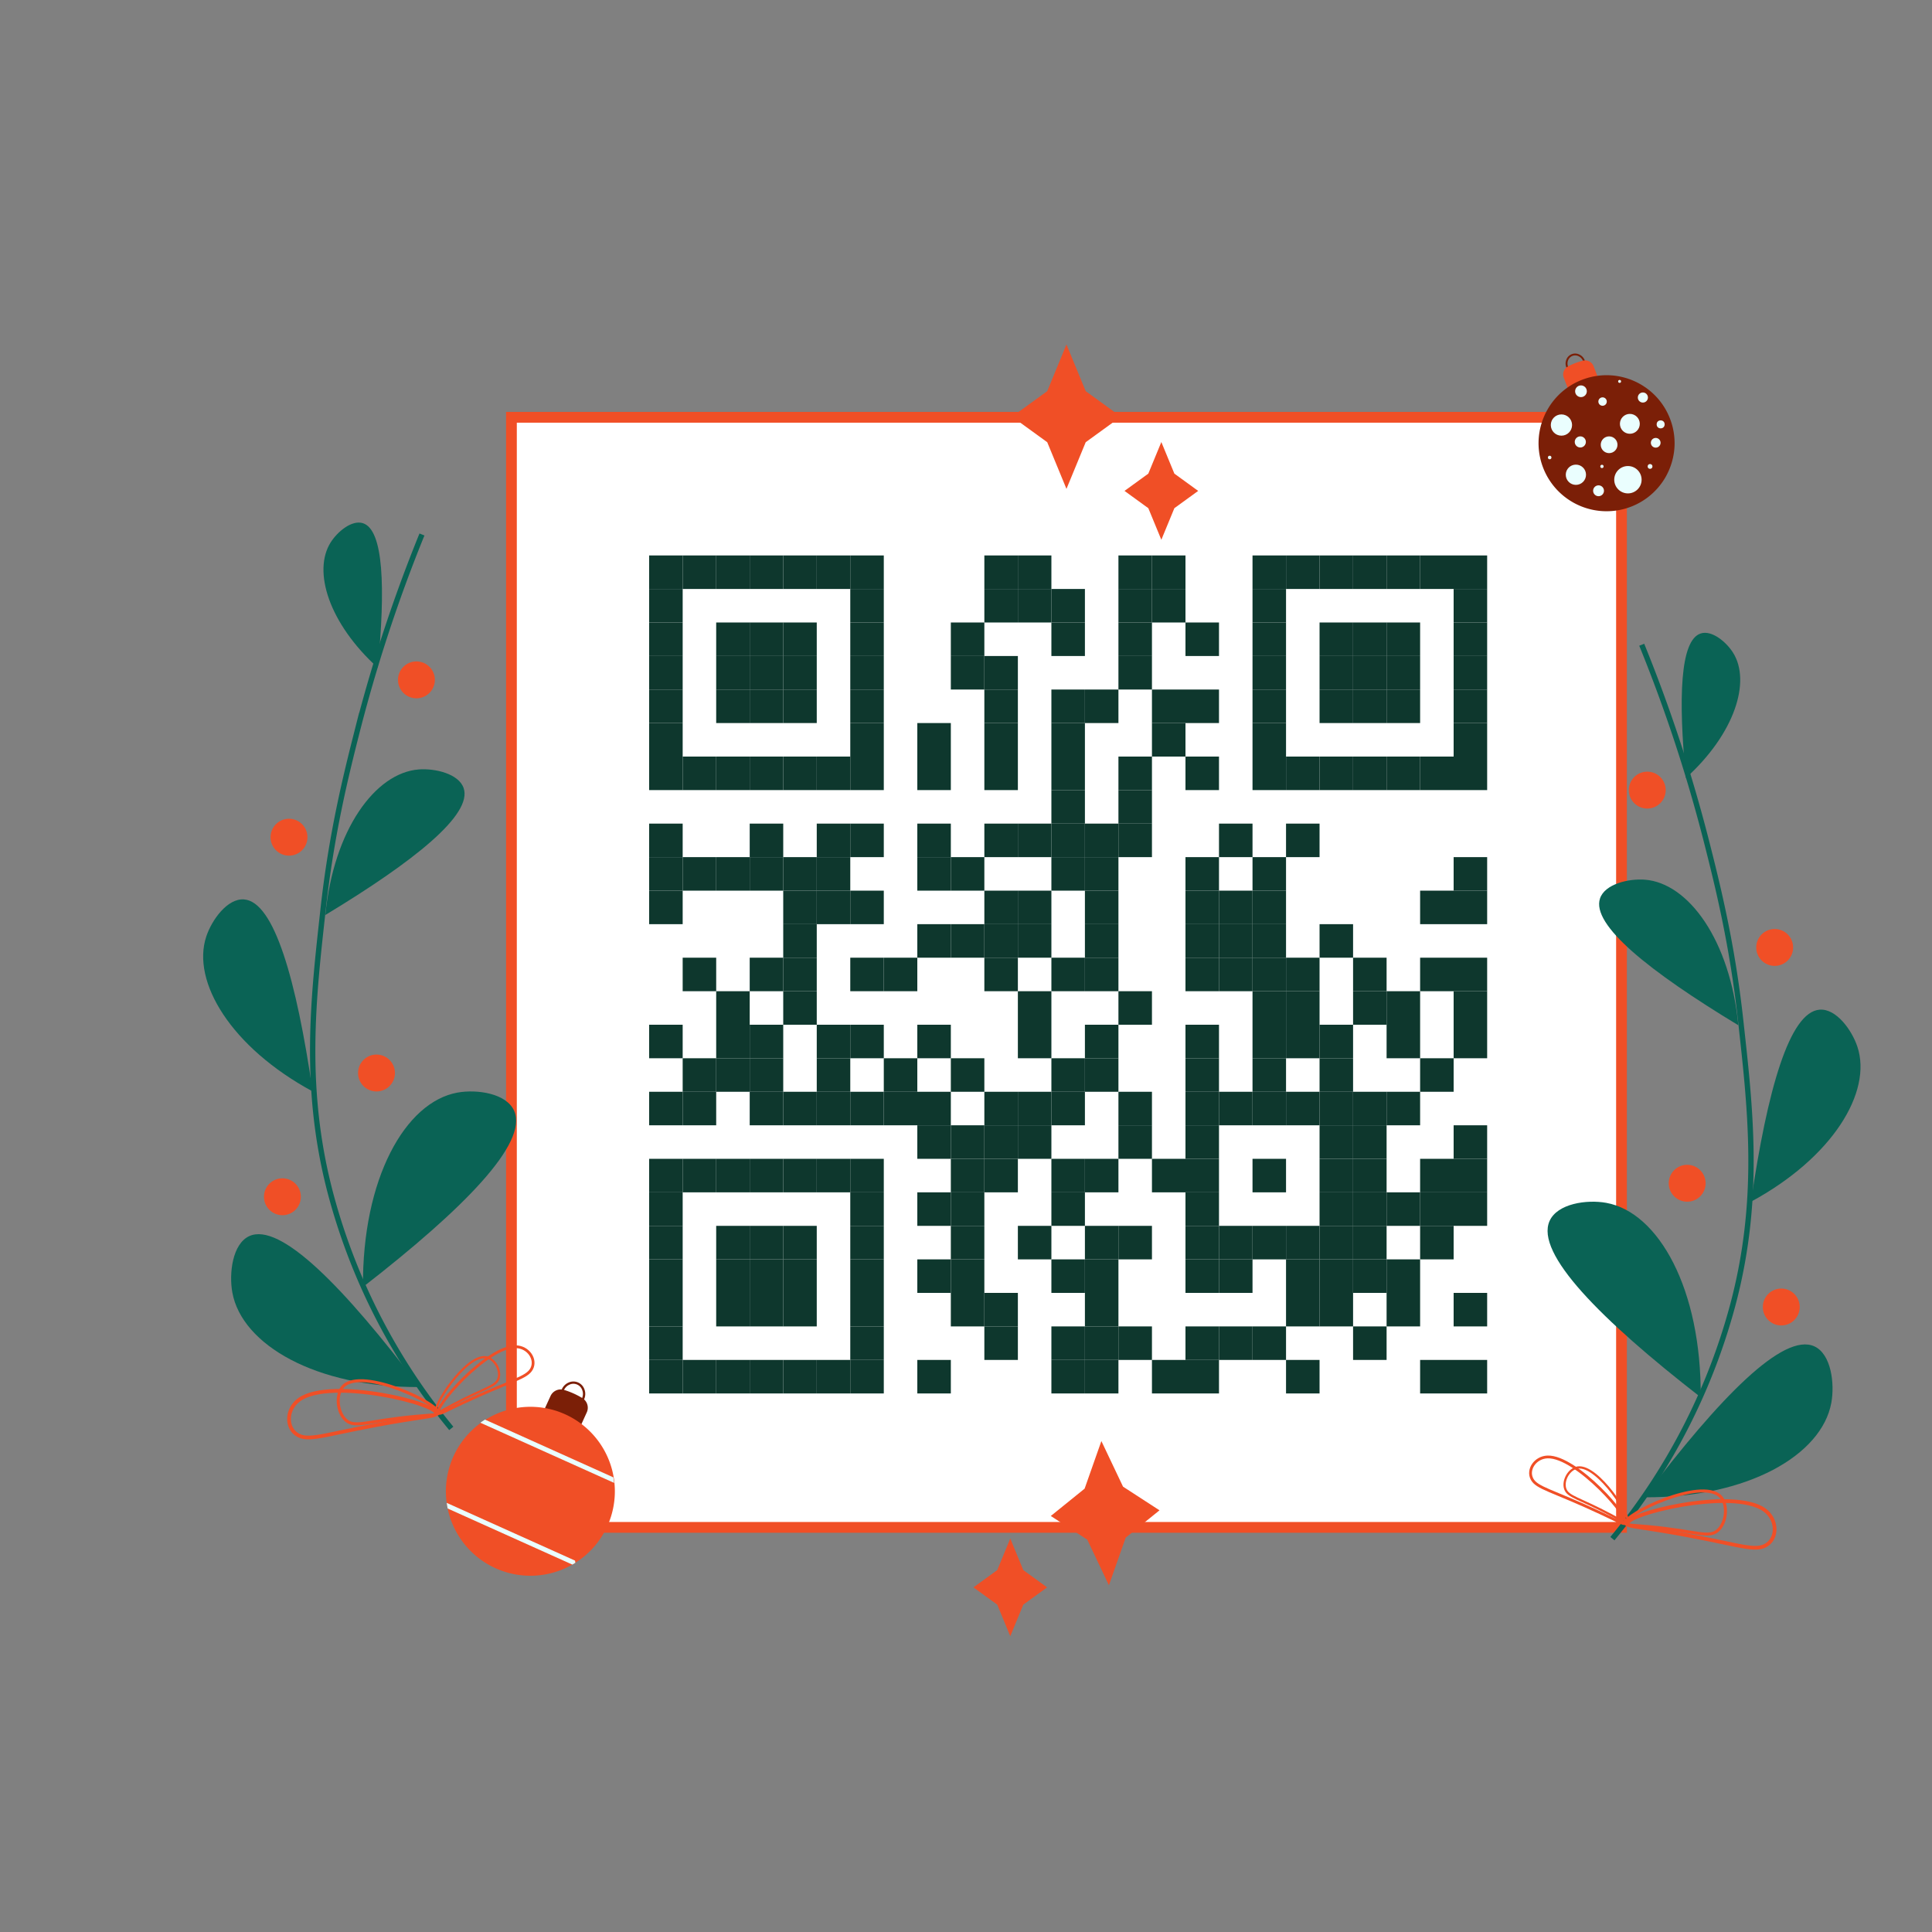 <svg xmlns="http://www.w3.org/2000/svg" viewBox="0 0 2000 2000" width="300" height="300" fill="none">
  <rect x="0" y="0" width="2000" height="2000" fill="#808080" stroke="none"/>
  <g>
    <defs>
      <style>
        .cls-1ne10,.cls-1ne7,.cls-1ne8,.cls-1ne9{stroke:#f04f26}.cls-1ne10,.cls-1ne6,.cls-1ne7,.cls-1ne8,.cls-1ne9{stroke-miterlimit:10}.cls-1ne2{fill:#7b1f07}.cls-1ne3{fill:#f04f26}.cls-1ne4{fill:#eafefe}.cls-1ne5{fill:#0a6355}.cls-1ne10,.cls-1ne6,.cls-1ne7,.cls-1ne8,.cls-1ne9{fill:none}.cls-1ne6{stroke:#0a6355;stroke-width:5.53px}.cls-1ne7{stroke-width:2.87px}.cls-1ne8{stroke-width:2.3px}.cls-1ne9{stroke-width:3.84px}.cls-1ne10{stroke-width:3.11px}
      </style>
    </defs>
    <g id="\u0421\u043B\u043E\u0439_4" data-name="\u0421\u043B\u043E\u0439 4">
      <path d="M529.43 431.99h1149.14v1149.14H529.43z" style="stroke-miterlimit: 10; stroke: rgb(240, 79, 38); fill: rgb(255, 255, 255); stroke-width: 11.14px;"/>
      <path d="m584.93 1431.72-.48-.46-.62-.62c-.08.55-.17 1.09-.26 1.62l.29.28.13.13 1.75 1.67c.14-.17.29-.33.45-.49l.45-.42c-.53-.57-1.12-1.13-1.71-1.71Zm0 0-.48-.46-.62-.62c-.08.55-.17 1.09-.26 1.62l.29.28.13.13 1.75 1.67c.14-.17.29-.33.45-.49l.45-.42c-.53-.57-1.12-1.13-1.71-1.71Zm0 0-.48-.46-.62-.62c-.08.55-.17 1.09-.26 1.62l.29.28.13.13 1.75 1.67c.14-.17.29-.33.45-.49a6 6 0 0 1 .45-.42c-.53-.57-1.12-1.13-1.71-1.71Zm11.37-.53V1428.51a50.65 50.65 0 0 0-1-8.23 52.44 52.44 0 0 0-1.44-5.45c-.18-.55-.37-1.11-.57-1.65-.08-.23-.16-.46-.26-.7-.16-.43-.33-.85-.5-1.27-2.41-5.81-5.77-10.28-9.51-11.35a6.38 6.38 0 0 0-1.28-.23 10.66 10.66 0 0 0-6.38 1.82 12.4 12.4 0 0 0-3.3 3.23 9.64 9.64 0 0 0-1.68 5.36c-.12 6 4.48 12.77 9.67 18.51a86.24 86.24 0 0 0 3.6 3.75l.29.28.13.13 1.75 1.67c1.48 1.37 2.87 2.6 4.08 3.61.82.7 1.55 1.3 2.17 1.8l.59.48.11.08.46.36c.48.38.8.61.89.69l.07.05.72.54.2-.85v-.11q.48-2 .78-4 .18-1.29.3-2.58l.06-.82v-.9c.03-.57.04-1.05.05-1.54Zm-2.26 8.43a.19.19 0 0 1 0 .08l-.8-.64c-.57-.46-1.28-1-2.07-1.7l-.3-.26c-1.22-1-2.64-2.28-4.14-3.68-.57-.54-1.16-1.1-1.75-1.68l-.48-.46-.62-.62a78.032 78.032 0 0 1-4.87-5.32c-4.16-5-7.47-10.51-7.37-15.3a8.59 8.59 0 0 1 .94-3.82 10.36 10.36 0 0 1 3.48-3.73 9.37 9.37 0 0 1 5.54-1.6 5.19 5.19 0 0 1 1.68.42h.11c3 1.34 5.93 5.39 8.09 10.73.18.44.35.89.52 1.34.16.44.31.87.46 1.32s.28.83.4 1.25a49.72 49.72 0 0 1 1.24 5 50.94 50.94 0 0 1 .91 7.34v2.43c0 1 0 2-.12 3 0 .45-.07.9-.12 1.36 0 .49-.11 1-.18 1.46q-.22 1.53-.59 3.08Zm-9.11-7.9-.48-.46-.62-.62c-.08.55-.17 1.09-.26 1.62l.29.28.13.13 1.75 1.67c.14-.17.29-.33.45-.49l.45-.42c-.53-.57-1.12-1.13-1.71-1.71Zm0 0-.48-.46-.62-.62c-.08.55-.17 1.09-.26 1.62l.29.28.13.13 1.75 1.67c.14-.17.29-.33.45-.49l.45-.42c-.53-.57-1.12-1.13-1.71-1.71Zm0 0-.48-.46-.62-.62c-.08.55-.17 1.09-.26 1.62l.29.28.13.13 1.75 1.67c.14-.17.29-.33.45-.49l.45-.42c-.53-.57-1.12-1.13-1.71-1.71Z"/>
      <path d="M640.13 1401.89c-2.2-2.14-5.78-2.16-9.48-1.29-6.49 1.52-13.37 5.75-13.82 6a42.89 42.89 0 0 0-6.42 4.89 48.53 48.53 0 0 0-8.91 11.09 60.22 60.22 0 0 0-3.29 6.44c-.32.74-.63 1.48-.92 2.23-.12.27-.22.55-.33.82-.28.75-.56 1.5-.8 2.24-.49 1.4-.91 2.79-1.29 4.14-.21.77-.41 1.52-.58 2.26-.06.22-.11.43-.16.65s-.17.71-.25 1.07l-.17.8h.81c1.25 0 2.74-.08 4.42-.2 1.39-.1 2.92-.26 4.54-.48h.15c.76-.1 1.53-.22 2.33-.36 9.65-1.67 21.66-5.83 29.13-16 .33-.44.64-.89.95-1.34 2.65-4 5.29-10 5.93-15 .4-3.27.03-6.18-1.84-7.96Zm.49 8.41a38.4 38.4 0 0 1-5.69 13.87 31 31 0 0 1-2.63 3.42c-6.89 7.84-16.8 11.45-25.23 13.09-.37.08-.73.14-1.09.2-.83.15-1.63.28-2.41.39-2.57.36-4.92.55-6.88.64h-1.38l.16-.64a71.84 71.84 0 0 1 3-9.47c.15-.4.32-.8.48-1.2l.45-1c3.55-8.11 9.18-16.31 18.13-21.88 5.94-3.7 15.69-7.89 20.42-5.78a4.49 4.49 0 0 1 1.3.87c1.6 1.56 1.9 4.31 1.4 7.47Z"/>
      <path d="M602.59 1415.34c.07-2.49-.3-4.53-1.28-5.72a3.22 3.22 0 0 0-1.92-1.14 6.74 6.74 0 0 0-4.34 1l-.74.42a14.1 14.1 0 0 0-1.87 1.3c-.35.29-.69.59-1 .91-2.81 2.81-4.15 6.71-4 11.51q0 .59.06 1.17a.2.2 0 0 1 0 .07 30.08 30.08 0 0 0 .52 3.45 46.911 46.911 0 0 0 .93 3.53 45.22 45.22 0 0 0 2 5.15c.06.13.12.25.17.37.6 1.31 1.09 2.23 1.3 2.59l.09.16.07.13.08.14.3.52.19-.22.26-.3.15-.17c.14-.16.29-.34.43-.52v-.06c.27-.35.55-.72.81-1.12s.66-1 1-1.56a45.22 45.22 0 0 0 2.55-5.12c.15-.36.31-.74.46-1.12.16-.38.3-.75.45-1.13a61.31 61.31 0 0 0 2.18-7 37 37 0 0 0 1.08-6.67c.06-.16.06-.37.07-.57Zm-8 21.19a18 18 0 0 1-1 1.58l-.37.48c-.3-.58-.72-1.45-1.19-2.54a43.1 43.1 0 0 1-1.78-4.8c-.23-.75-.45-1.52-.64-2.32a28.3 28.3 0 0 1-.76-4.89v-2.54a13 13 0 0 1 3.14-8.1 11.46 11.46 0 0 1 1-1 12.1 12.1 0 0 1 1-.81c.32-.23.65-.44 1-.65a8.57 8.57 0 0 1 3.26-1.27 2.55 2.55 0 0 1 1.35.17 1.92 1.92 0 0 1 .74.56c.94 1.15 1.18 3.45.9 6.31a30.83 30.83 0 0 1-.49 3.33 56.8 56.8 0 0 1-2.59 9 49.716 49.716 0 0 1-1.3 3.18c-.2.46-.41.9-.62 1.33a33.18 33.18 0 0 1-1.66 2.98Z"/>
      <path d="M598.43 1481.84a88.05 88.05 0 0 0-37.55-17l9-19.65a11.64 11.64 0 0 1 14-6.36 80.16 80.16 0 0 1 8 2.88 82.07 82.07 0 0 1 11 5.62 11.65 11.65 0 0 1 4.57 14.72Z" class="cls-1ne2"/>
      <path d="M636.34 1549a87.37 87.37 0 0 1-40.71 68.77c-1 .65-2.08 1.28-3.14 1.89a87.49 87.49 0 0 1-129.09-58.07c-.4-1.92-.73-3.87-1-5.83a87.46 87.46 0 1 1 173.94-6.76Z" class="cls-1ne3"/>
      <path d="M581.28 1438.9a13.46 13.46 0 0 1 7.06-7.57 12.06 12.06 0 0 1 16.64 6.88 13.49 13.49 0 0 1-.64 11l-2.14-1.11a11 11 0 0 0 .52-9.08 9.63 9.63 0 0 0-13.38-5.54 11 11 0 0 0-5.8 6.22Z" class="cls-1ne2"/>
      <path d="m635.69 1535.07-138.44-62.28 1.61-1.14c1-.72 2.09-1.41 3.17-2.09l132.9 59.79q.45 2.69.73 5.38ZM595.63 1617.77c-1 .65-2.08 1.28-3.14 1.89l-129.09-58.07c-.4-1.92-.73-3.87-1-5.83l132.89 59.78c.12.74.24 1.46.34 2.23Z" class="cls-1ne4"/>
      <path d="M1626.72 369c-.3-.31-.61-.61-.93-.91l-.51-.47c-.35-.32-.7-.63-1.07-.93-.45-.37-.91-.75-1.38-1.11a42.59 42.59 0 0 0-8.62-5.14c-.34-.16-.67-.29-1-.43a30 30 0 0 0-3.22-1.11c-4-1.09-7.46-1.05-9.51.74a6.09 6.09 0 0 0-.56.57 8.66 8.66 0 0 0-2 4.11A8.35 8.35 0 0 0 1600 372c2.88 3 8.09 4.28 13.46 4.77 2 .18 4.06.25 6 .25H1622.94c1.61-.07 3.09-.18 4.34-.29l2-.21h.06l.54-.06.6-.08.89-.12h.07l.72-.11-.37-.59v-.09c-.34-.54-.7-1.08-1.06-1.61-.26-.38-.53-.75-.8-1.11-.43-.57-.87-1.12-1.33-1.66l-.42-.49-.74-.81-.31-.33Zm2.22 4.14c.42.55.82 1.12 1.21 1.7l.24.35v.07h-.49c-.64.08-1.48.17-2.48.27h-.13c-1.1.1-2.38.19-3.77.26h-4.36a63.42 63.42 0 0 1-6.57-.34c-4.81-.53-9.33-1.77-11.82-4.34a7.28 7.28 0 0 1-1.82-6.8 7.72 7.72 0 0 1 1.67-3.51 6.09 6.09 0 0 1 .56-.57 4.18 4.18 0 0 1 1.28-.76c2.07-.81 5.2-.51 8.68.67.67.23 1.35.48 2.05.77l1 .46a41 41 0 0 1 8.51 5.25c.39.32.78.64 1.17 1l.54.47.64.59.78.76c.24.24.47.49.71.74s.55.58.81.89c.56.73 1.09 1.37 1.59 2.02Z"/>
      <path d="M1627.46 366.1v2.53c.35.8.71 1.57 1.09 2.32.54 1.07 1.09 2.11 1.65 3.09a2.75 2.75 0 0 1 .17.29l.32-.61.26-.49c-.87-1.55-1.73-3.23-2.51-5-.11-.24-.22-.48-.32-.73s-.3-.7-.44-1.07c-.07-.18-.15-.37-.21-.56Zm0 0v2.53c.35.8.71 1.57 1.09 2.32.54 1.07 1.09 2.11 1.65 3.09a2.75 2.75 0 0 1 .17.29l.32-.61.26-.49c-.87-1.55-1.73-3.23-2.51-5-.11-.24-.22-.48-.32-.73s-.3-.7-.44-1.07c-.07-.18-.15-.37-.21-.56Zm0 0v2.53c.35.8.71 1.57 1.09 2.32.54 1.07 1.09 2.11 1.65 3.09a2.75 2.75 0 0 1 .17.29l.32-.61.26-.49c-.87-1.55-1.73-3.23-2.51-5-.11-.24-.22-.48-.32-.73s-.3-.7-.44-1.07c-.07-.18-.15-.37-.21-.56Zm10.54-37.69a5.35 5.35 0 0 0-3-1 5.17 5.17 0 0 0-2.86 1 14.05 14.05 0 0 0-4 5 38.88 38.88 0 0 0-2.47 5.95c-.72 2.18-1.1 3.84-1.15 4.05a36 36 0 0 0-.63 11.94 42.59 42.59 0 0 0 1.1 5.87c.16.61.33 1.2.5 1.78.4 1.29.84 2.54 1.32 3.76q.35.87.72 1.71v.13c.35.8.71 1.57 1.09 2.32.54 1.07 1.09 2.11 1.65 3.09a2.75 2.75 0 0 1 .17.29l.79 1.33.29.46.47.75.36.55.45-.48c.7-.72 1.51-1.6 2.39-2.63.74-.87 1.51-1.83 2.3-2.88.4-.52.79-1.06 1.19-1.63 3.54-5.09 7-11.87 7.59-19.42a27 27 0 0 0-.48-7.6 29.71 29.71 0 0 0-.93-3.44 31.75 31.75 0 0 0-2.92-6.45 14.25 14.25 0 0 0-3.94-4.45Zm6.13 12.11c.26.85.46 1.69.63 2.48a26.47 26.47 0 0 1 .3 8.89c-.86 6.6-4 12.57-7.13 17.15q-.57.82-1.14 1.59a60.557 60.557 0 0 1-3.54 4.31l-.75.81c-.09-.15-.19-.3-.27-.45-.41-.66-.82-1.35-1.23-2.06-.87-1.55-1.73-3.23-2.51-5-.11-.24-.22-.48-.32-.73s-.3-.7-.44-1.07c-.07-.18-.15-.37-.21-.56-.55-1.45-1-3-1.47-4.52a38.46 38.46 0 0 1-1.39-9.47 29.24 29.24 0 0 1 .09-3.23 30.14 30.14 0 0 1 .73-4.92 43.84 43.84 0 0 1 2.56-7.75 24.17 24.17 0 0 1 2.53-4.49 7.68 7.68 0 0 1 3.16-2.72 3.51 3.51 0 0 1 1.23-.25 4.4 4.4 0 0 1 2.5.83 13.74 13.74 0 0 1 3.8 4.49 32.9 32.9 0 0 1 2.82 6.67Zm-16.62 25.58v2.53c.35.8.71 1.57 1.09 2.32.54 1.07 1.09 2.11 1.65 3.09a2.75 2.75 0 0 1 .17.29l.32-.61.26-.49c-.87-1.55-1.73-3.23-2.51-5-.11-.24-.22-.48-.32-.73s-.3-.7-.44-1.07c-.07-.18-.15-.37-.21-.56Zm0 0v2.53c.35.8.71 1.57 1.09 2.32.54 1.07 1.09 2.11 1.65 3.09a2.75 2.75 0 0 1 .17.29l.32-.61.26-.49c-.87-1.55-1.73-3.23-2.51-5-.11-.24-.22-.48-.32-.73s-.3-.7-.44-1.07c-.07-.18-.15-.37-.21-.56Z"/>
      <path d="M1617.36 354c-1.24-.11-2.9.52-3.82 4.15a13.05 13.05 0 0 0-.31 1.8 10 10 0 0 0 0 1.09 10.12 10.12 0 0 0 .38 2.74 12.18 12.18 0 0 0 2.62 4.69 20.15 20.15 0 0 0 4.34 3.68l.83.52.85.49.27.14.6.33c.45.22.89.44 1.31.63 1.08.51 2.09.92 2.93 1.23l.13.05c.91.33 1.62.55 2 .67l.2.05h.25l.61.15v-.73c0-.17 0-.36-.06-.54a.22.22 0 0 0 0-.08q0-.31-.09-.63a3.4 3.4 0 0 0-.08-.46c-.08-.46-.19-.93-.32-1.43a38.54 38.54 0 0 0-1.5-4.37c-.09-.24-.19-.48-.29-.72s-.31-.72-.48-1.08c0-.11-.1-.23-.16-.35a47.78 47.78 0 0 0-1.87-3.63c-.23-.41-.47-.82-.71-1.21-.48-.77-1-1.51-1.46-2.2-.29-.41-.59-.8-.88-1.17-1.88-2.14-3.65-3.65-5.29-3.81Zm5.91 6.68c.64 1 1.27 2 1.86 3.11s1 2 1.52 3c.27.59.53 1.18.77 1.77a.11.11 0 0 1 0 .08c.25.6.48 1.21.69 1.79.32.91.59 1.78.8 2.62a18.94 18.94 0 0 1 .4 2c-.49-.16-1.19-.4-2-.72s-1.56-.62-2.44-1c-.46-.22-.94-.45-1.43-.71-.25-.13-.5-.26-.74-.4l-.43-.24-.52-.31c-3.69-2.24-7.28-5.58-7.55-10.17a10.46 10.46 0 0 1 0-1.12 11 11 0 0 1 .31-2c.47-1.83 1.13-2.93 2-3.26a1.55 1.55 0 0 1 .74-.1 3.19 3.19 0 0 1 1.19.39 15.51 15.51 0 0 1 4.46 4.7c.1.19.24.39.37.57Z"/>
      <path d="M1621.72 380.88a10.73 10.73 0 0 1-.34-8.32 9.7 9.7 0 0 1 13.35-5.63 10.83 10.83 0 0 1 6 6.63l-1.85.59a8.93 8.93 0 0 0-4.9-5.45 7.77 7.77 0 0 0-10.75 4.53 8.88 8.88 0 0 0 .28 6.84Z" class="cls-1ne2"/>
      <path d="M1656 395.38a71.08 71.08 0 0 0-31 11.84l-6.18-16.22a9.37 9.37 0 0 1 4.29-11.61 64.57 64.57 0 0 1 6.16-2.92 65.57 65.57 0 0 1 9.42-3.09 9.38 9.38 0 0 1 11 5.72Z" class="cls-1ne3"/>
      <path d="M1728.8 433.49c.64 1.67 1.22 3.34 1.73 5s.9 3.19 1.26 4.79a70.19 70.19 0 0 1 1.74 15.1c0 1.42 0 2.85-.11 4.27q-.06 1.23-.18 2.46a71.28 71.28 0 0 1-2 11.38q-.63 2.42-1.43 4.78a71.19 71.19 0 0 1-5.71 12.73 70.4 70.4 0 0 1-95.34 26.28c-1.45-.81-2.87-1.68-4.26-2.59a69.48 69.48 0 0 1-9.4-7.37c-.51-.47-1-.95-1.5-1.43-1-1-2-2-2.94-3.1a70.21 70.21 0 0 1-13.23-21.64 71.1 71.1 0 0 1-3.17-10.65c-.34-1.55-.62-3.11-.84-4.66-.09-.6-.17-1.21-.23-1.81-.19-1.54-.32-3.09-.4-4.64a69.34 69.34 0 0 1 .31-11c.11-1.08.25-2.15.42-3.22.08-.52.17-1 .26-1.56q.26-1.5.6-3a70.81 70.81 0 0 1 5-14.64c.85-1.8 1.76-3.57 2.76-5.29a70.19 70.19 0 0 1 35.67-30.55 70.84 70.84 0 0 1 15.77-4.07 70.12 70.12 0 0 1 31.18 2.77c1.89.61 3.76 1.3 5.59 2.07a70.75 70.75 0 0 1 13.53 7.51q1.79 1.26 3.49 2.64l.21.17a71.08 71.08 0 0 1 6.81 6.31 70.24 70.24 0 0 1 10 13.58c.77 1.36 1.49 2.74 2.17 4.16q1.21 2.54 2.24 5.22Z" class="cls-1ne2"/>
      <circle cx="1616.39" cy="440" r="11.01" class="cls-1ne4"/>
      <circle cx="1665.75" cy="460.41" r="8.67" class="cls-1ne4"/>
      <circle cx="1658.98" cy="415.69" r="4.36" class="cls-1ne4"/>
      <circle cx="1631.36" cy="491.46" r="10.48" class="cls-1ne4"/>
      <circle cx="1713.99" cy="458.37" r="5.03" class="cls-1ne4"/>
      <circle cx="1685.22" cy="496.6" r="14.16" class="cls-1ne4"/>
      <circle cx="1700.7" cy="411.51" r="5.23" class="cls-1ne4"/>
      <circle cx="1636.62" cy="405.03" r="6.06" class="cls-1ne4"/>
      <circle cx="1687.22" cy="438.75" r="10.29" class="cls-1ne4"/>
      <circle cx="1635.93" cy="457.48" r="5.76" class="cls-1ne4"/>
      <circle cx="1658.34" cy="482.84" r="1.71" class="cls-1ne4"/>
      <circle cx="1654.81" cy="508.04" r="5.62" class="cls-1ne4"/>
      <circle cx="1708.12" cy="482.86" r="2.48" class="cls-1ne4"/>
      <circle cx="1719.1" cy="439.31" r="4.13" class="cls-1ne4"/>
      <circle cx="1676.62" cy="394.83" r="1.52" class="cls-1ne4"/>
      <circle cx="1604.22" cy="473.61" r="1.84" class="cls-1ne4"/>
      <path d="M1702 1550c107.21.67 183.92-43.75 193.78-97.83 3.64-20-.15-50.45-17.53-58.42-31.92-14.65-97.68 52.25-176.25 156.25ZM1760.57 1446.44c.84-111.91-43.6-191.52-97.85-201.27-20-3.6-50.63.67-58.65 18.89-14.75 33.48 52.28 101.44 156.5 182.38ZM1799.53 1061.35c-8.56-88-51.51-147.2-96.73-150.7-16.69-1.3-41.39 4.4-46.45 19.34-9.35 27.45 51.17 75.73 143.18 131.36ZM1812.62 1244c84.56-45.69 125.71-113.67 110.15-160.43-5.74-17.27-21.87-39.6-39-38.37-31.38 2.25-54.23 83.19-71.15 198.8ZM1745.23 805.39c50.69-46 67.55-100 48.81-129.73-6.92-11-21.88-23.65-33.49-19.89-21.34 6.91-23.34 66.79-15.32 149.62Z" class="cls-1ne5"/>
      <path d="M1669.16 1592.8a640.69 640.69 0 0 0 124.45-241.25c29.73-110.91 18.15-205.79 8.24-295.94-8.62-78.34-23.8-139.17-34.58-181.74a1572.32 1572.32 0 0 0-67.76-206.45" class="cls-1ne6"/>
      <circle cx="1705.24" cy="817.92" r="19.1" class="cls-1ne3"/>
      <circle cx="1837.14" cy="980.8" r="19.1" class="cls-1ne3"/>
      <circle cx="1746.56" cy="1224.9" r="19.1" class="cls-1ne3"/>
      <circle cx="1843.97" cy="1353.01" r="19.1" class="cls-1ne3"/>
      <path d="M1682 1577.09c-1.64.89-5.48-1.71-25-10.82-50.3-23.53-66.17-25.6-71.15-35.34s3.47-22.3 16.19-22.7c29.96-.95 87.49 64.83 79.96 68.86Z" class="cls-1ne7"/>
      <path d="M1684.72 1576.52c-1.22.93-3.74-1.18-16.81-8.12-33.77-17.93-44.8-18.69-47.62-27.25s4-20.66 13-22c21.17-2.96 57.01 53.14 51.43 57.37Z" class="cls-1ne8"/>
      <path d="M1685 1577.85c1.18 2.2 7.43 2.26 36.13 7 74.12 12.26 93.47 22 106.4 15.1s12.9-26.9-1.06-36.93c-32.74-23.52-146.8 4.79-141.47 14.83Z" class="cls-1ne9"/>
      <path d="M1682.69 1577.12c.59 2 4.86 1.47 24 3.27 49.41 4.64 61.68 12.15 71.17 4.24s11.45-27.36 2.89-35.71c-20.09-19.62-100.75 18.99-98.06 28.2Z" class="cls-1ne10"/>
      <path d="M434.31 1435.87c-107.22.67-183.92-43.75-193.78-97.83-3.65-20 .15-50.45 17.52-58.42 31.95-14.62 97.7 52.26 176.26 156.25ZM375.74 1332.31c-.83-111.91 43.61-191.52 97.86-201.27 20-3.6 50.62.67 58.65 18.89 14.75 33.48-52.25 101.44-156.51 182.38ZM336.79 947.22c8.55-88 51.51-147.2 96.72-150.7 16.7-1.3 41.39 4.4 46.46 19.34 9.31 27.45-51.18 75.73-143.18 131.36ZM323.69 1129.87C239.13 1084.18 198 1016.2 213.54 969.44c5.75-17.27 21.87-39.6 39-38.37 31.38 2.25 54.23 83.19 71.15 198.8ZM391.08 691.26c-50.68-46-67.54-100-48.8-129.73 6.92-11 21.88-23.65 33.49-19.89 21.34 6.91 23.33 66.79 15.31 149.62Z" class="cls-1ne5"/>
      <path d="M467.16 1478.67a640.45 640.45 0 0 1-124.46-241.25c-29.72-110.91-18.15-205.79-8.23-295.94 8.61-78.34 23.8-139.17 34.58-181.74a1572.32 1572.32 0 0 1 67.76-206.45" class="cls-1ne6"/>
      <circle cx="431.08" cy="703.79" r="19.1" class="cls-1ne3"/>
      <circle cx="299.18" cy="866.67" r="19.1" class="cls-1ne3"/>
      <circle cx="389.75" cy="1110.77" r="19.1" class="cls-1ne3"/>
      <circle cx="292.35" cy="1238.88" r="19.1" class="cls-1ne3"/>
      <path d="M454.28 1463c1.65.89 5.48-1.71 25-10.82 50.29-23.53 66.16-25.6 71.15-35.34s-3.48-22.3-16.2-22.7c-29.91-.99-87.45 64.79-79.95 68.86Z" class="cls-1ne7"/>
      <path d="M451.59 1462.39c1.23.93 3.74-1.18 16.82-8.12 33.76-17.93 44.8-18.69 47.61-27.25s-4-20.66-13-22c-21.17-2.96-57.02 53.14-51.43 57.37Z" class="cls-1ne8"/>
      <path d="M451.28 1463.72c-1.18 2.2-7.44 2.26-36.14 7-74.12 12.26-93.47 22-106.39 15.1s-12.91-26.9 1.05-36.93c32.78-23.52 146.85 4.79 141.48 14.83Z" class="cls-1ne9"/>
      <path d="M453.62 1463c-.59 2-4.85 1.47-24 3.27-49.41 4.64-61.67 12.15-71.17 4.24s-11.44-27.36-2.89-35.71c20.09-19.63 100.75 18.98 98.06 28.2Z" class="cls-1ne10"/>
      <path d="m1140.15 1491.77-17.37 49.29-35 28.28 37.75 24.49 22.41 47.21 17.38-49.28 34.99-28.29-37.75-24.49-22.41-47.21zM1045.83 1592.66l-13.48 32.7-24.65 17.88 24.65 17.89 13.48 32.69 13.48-32.69 24.65-17.89-24.65-17.88-13.48-32.7zM1104 356.61l19.92 48.31 36.43 26.43-36.43 26.42-19.92 48.32-19.91-48.32-36.43-26.42 36.43-26.43 19.91-48.31zM1202.22 457.6l13.48 32.7 24.65 17.88-24.65 17.89-13.48 32.7-13.48-32.7-24.65-17.89 24.65-17.88 13.48-32.7z" class="cls-1ne3"/>
    </g>
  </g>
  <svg>
    <g>
      <g transform="translate(672, 575)scale(3.47)">
        <rect x="0" y="0" width="250" height="250" fill="#ffffff"/>
        <rect x="0" y="0" width="10" height="10" fill="#0e372d"/>
        <rect x="10" y="0" width="10" height="10" fill="#0e372d"/>
        <rect x="20" y="0" width="10" height="10" fill="#0e372d"/>
        <rect x="30" y="0" width="10" height="10" fill="#0e372d"/>
        <rect x="40" y="0" width="10" height="10" fill="#0e372d"/>
        <rect x="50" y="0" width="10" height="10" fill="#0e372d"/>
        <rect x="60" y="0" width="10" height="10" fill="#0e372d"/>
        <rect x="100" y="0" width="10" height="10" fill="#0e372d"/>
        <rect x="110" y="0" width="10" height="10" fill="#0e372d"/>
        <rect x="140" y="0" width="10" height="10" fill="#0e372d"/>
        <rect x="150" y="0" width="10" height="10" fill="#0e372d"/>
        <rect x="180" y="0" width="10" height="10" fill="#0e372d"/>
        <rect x="190" y="0" width="10" height="10" fill="#0e372d"/>
        <rect x="200" y="0" width="10" height="10" fill="#0e372d"/>
        <rect x="210" y="0" width="10" height="10" fill="#0e372d"/>
        <rect x="220" y="0" width="10" height="10" fill="#0e372d"/>
        <rect x="230" y="0" width="10" height="10" fill="#0e372d"/>
        <rect x="240" y="0" width="10" height="10" fill="#0e372d"/>
        <rect x="0" y="10" width="10" height="10" fill="#0e372d"/>
        <rect x="60" y="10" width="10" height="10" fill="#0e372d"/>
        <rect x="100" y="10" width="10" height="10" fill="#0e372d"/>
        <rect x="110" y="10" width="10" height="10" fill="#0e372d"/>
        <rect x="120" y="10" width="10" height="10" fill="#0e372d"/>
        <rect x="140" y="10" width="10" height="10" fill="#0e372d"/>
        <rect x="150" y="10" width="10" height="10" fill="#0e372d"/>
        <rect x="180" y="10" width="10" height="10" fill="#0e372d"/>
        <rect x="240" y="10" width="10" height="10" fill="#0e372d"/>
        <rect x="0" y="20" width="10" height="10" fill="#0e372d"/>
        <rect x="20" y="20" width="10" height="10" fill="#0e372d"/>
        <rect x="30" y="20" width="10" height="10" fill="#0e372d"/>
        <rect x="40" y="20" width="10" height="10" fill="#0e372d"/>
        <rect x="60" y="20" width="10" height="10" fill="#0e372d"/>
        <rect x="90" y="20" width="10" height="10" fill="#0e372d"/>
        <rect x="120" y="20" width="10" height="10" fill="#0e372d"/>
        <rect x="140" y="20" width="10" height="10" fill="#0e372d"/>
        <rect x="160" y="20" width="10" height="10" fill="#0e372d"/>
        <rect x="180" y="20" width="10" height="10" fill="#0e372d"/>
        <rect x="200" y="20" width="10" height="10" fill="#0e372d"/>
        <rect x="210" y="20" width="10" height="10" fill="#0e372d"/>
        <rect x="220" y="20" width="10" height="10" fill="#0e372d"/>
        <rect x="240" y="20" width="10" height="10" fill="#0e372d"/>
        <rect x="0" y="30" width="10" height="10" fill="#0e372d"/>
        <rect x="20" y="30" width="10" height="10" fill="#0e372d"/>
        <rect x="30" y="30" width="10" height="10" fill="#0e372d"/>
        <rect x="40" y="30" width="10" height="10" fill="#0e372d"/>
        <rect x="60" y="30" width="10" height="10" fill="#0e372d"/>
        <rect x="90" y="30" width="10" height="10" fill="#0e372d"/>
        <rect x="100" y="30" width="10" height="10" fill="#0e372d"/>
        <rect x="140" y="30" width="10" height="10" fill="#0e372d"/>
        <rect x="180" y="30" width="10" height="10" fill="#0e372d"/>
        <rect x="200" y="30" width="10" height="10" fill="#0e372d"/>
        <rect x="210" y="30" width="10" height="10" fill="#0e372d"/>
        <rect x="220" y="30" width="10" height="10" fill="#0e372d"/>
        <rect x="240" y="30" width="10" height="10" fill="#0e372d"/>
        <rect x="0" y="40" width="10" height="10" fill="#0e372d"/>
        <rect x="20" y="40" width="10" height="10" fill="#0e372d"/>
        <rect x="30" y="40" width="10" height="10" fill="#0e372d"/>
        <rect x="40" y="40" width="10" height="10" fill="#0e372d"/>
        <rect x="60" y="40" width="10" height="10" fill="#0e372d"/>
        <rect x="100" y="40" width="10" height="10" fill="#0e372d"/>
        <rect x="120" y="40" width="10" height="10" fill="#0e372d"/>
        <rect x="130" y="40" width="10" height="10" fill="#0e372d"/>
        <rect x="150" y="40" width="10" height="10" fill="#0e372d"/>
        <rect x="160" y="40" width="10" height="10" fill="#0e372d"/>
        <rect x="180" y="40" width="10" height="10" fill="#0e372d"/>
        <rect x="200" y="40" width="10" height="10" fill="#0e372d"/>
        <rect x="210" y="40" width="10" height="10" fill="#0e372d"/>
        <rect x="220" y="40" width="10" height="10" fill="#0e372d"/>
        <rect x="240" y="40" width="10" height="10" fill="#0e372d"/>
        <rect x="0" y="50" width="10" height="10" fill="#0e372d"/>
        <rect x="60" y="50" width="10" height="10" fill="#0e372d"/>
        <rect x="80" y="50" width="10" height="10" fill="#0e372d"/>
        <rect x="100" y="50" width="10" height="10" fill="#0e372d"/>
        <rect x="120" y="50" width="10" height="10" fill="#0e372d"/>
        <rect x="150" y="50" width="10" height="10" fill="#0e372d"/>
        <rect x="180" y="50" width="10" height="10" fill="#0e372d"/>
        <rect x="240" y="50" width="10" height="10" fill="#0e372d"/>
        <rect x="0" y="60" width="10" height="10" fill="#0e372d"/>
        <rect x="10" y="60" width="10" height="10" fill="#0e372d"/>
        <rect x="20" y="60" width="10" height="10" fill="#0e372d"/>
        <rect x="30" y="60" width="10" height="10" fill="#0e372d"/>
        <rect x="40" y="60" width="10" height="10" fill="#0e372d"/>
        <rect x="50" y="60" width="10" height="10" fill="#0e372d"/>
        <rect x="60" y="60" width="10" height="10" fill="#0e372d"/>
        <rect x="80" y="60" width="10" height="10" fill="#0e372d"/>
        <rect x="100" y="60" width="10" height="10" fill="#0e372d"/>
        <rect x="120" y="60" width="10" height="10" fill="#0e372d"/>
        <rect x="140" y="60" width="10" height="10" fill="#0e372d"/>
        <rect x="160" y="60" width="10" height="10" fill="#0e372d"/>
        <rect x="180" y="60" width="10" height="10" fill="#0e372d"/>
        <rect x="190" y="60" width="10" height="10" fill="#0e372d"/>
        <rect x="200" y="60" width="10" height="10" fill="#0e372d"/>
        <rect x="210" y="60" width="10" height="10" fill="#0e372d"/>
        <rect x="220" y="60" width="10" height="10" fill="#0e372d"/>
        <rect x="230" y="60" width="10" height="10" fill="#0e372d"/>
        <rect x="240" y="60" width="10" height="10" fill="#0e372d"/>
        <rect x="120" y="70" width="10" height="10" fill="#0e372d"/>
        <rect x="140" y="70" width="10" height="10" fill="#0e372d"/>
        <rect x="0" y="80" width="10" height="10" fill="#0e372d"/>
        <rect x="30" y="80" width="10" height="10" fill="#0e372d"/>
        <rect x="50" y="80" width="10" height="10" fill="#0e372d"/>
        <rect x="60" y="80" width="10" height="10" fill="#0e372d"/>
        <rect x="80" y="80" width="10" height="10" fill="#0e372d"/>
        <rect x="100" y="80" width="10" height="10" fill="#0e372d"/>
        <rect x="110" y="80" width="10" height="10" fill="#0e372d"/>
        <rect x="120" y="80" width="10" height="10" fill="#0e372d"/>
        <rect x="130" y="80" width="10" height="10" fill="#0e372d"/>
        <rect x="140" y="80" width="10" height="10" fill="#0e372d"/>
        <rect x="170" y="80" width="10" height="10" fill="#0e372d"/>
        <rect x="190" y="80" width="10" height="10" fill="#0e372d"/>
        <rect x="0" y="90" width="10" height="10" fill="#0e372d"/>
        <rect x="10" y="90" width="10" height="10" fill="#0e372d"/>
        <rect x="20" y="90" width="10" height="10" fill="#0e372d"/>
        <rect x="30" y="90" width="10" height="10" fill="#0e372d"/>
        <rect x="40" y="90" width="10" height="10" fill="#0e372d"/>
        <rect x="50" y="90" width="10" height="10" fill="#0e372d"/>
        <rect x="80" y="90" width="10" height="10" fill="#0e372d"/>
        <rect x="90" y="90" width="10" height="10" fill="#0e372d"/>
        <rect x="120" y="90" width="10" height="10" fill="#0e372d"/>
        <rect x="130" y="90" width="10" height="10" fill="#0e372d"/>
        <rect x="160" y="90" width="10" height="10" fill="#0e372d"/>
        <rect x="180" y="90" width="10" height="10" fill="#0e372d"/>
        <rect x="240" y="90" width="10" height="10" fill="#0e372d"/>
        <rect x="0" y="100" width="10" height="10" fill="#0e372d"/>
        <rect x="40" y="100" width="10" height="10" fill="#0e372d"/>
        <rect x="50" y="100" width="10" height="10" fill="#0e372d"/>
        <rect x="60" y="100" width="10" height="10" fill="#0e372d"/>
        <rect x="100" y="100" width="10" height="10" fill="#0e372d"/>
        <rect x="110" y="100" width="10" height="10" fill="#0e372d"/>
        <rect x="130" y="100" width="10" height="10" fill="#0e372d"/>
        <rect x="160" y="100" width="10" height="10" fill="#0e372d"/>
        <rect x="170" y="100" width="10" height="10" fill="#0e372d"/>
        <rect x="180" y="100" width="10" height="10" fill="#0e372d"/>
        <rect x="230" y="100" width="10" height="10" fill="#0e372d"/>
        <rect x="240" y="100" width="10" height="10" fill="#0e372d"/>
        <rect x="40" y="110" width="10" height="10" fill="#0e372d"/>
        <rect x="80" y="110" width="10" height="10" fill="#0e372d"/>
        <rect x="90" y="110" width="10" height="10" fill="#0e372d"/>
        <rect x="100" y="110" width="10" height="10" fill="#0e372d"/>
        <rect x="110" y="110" width="10" height="10" fill="#0e372d"/>
        <rect x="130" y="110" width="10" height="10" fill="#0e372d"/>
        <rect x="160" y="110" width="10" height="10" fill="#0e372d"/>
        <rect x="170" y="110" width="10" height="10" fill="#0e372d"/>
        <rect x="180" y="110" width="10" height="10" fill="#0e372d"/>
        <rect x="200" y="110" width="10" height="10" fill="#0e372d"/>
        <rect x="10" y="120" width="10" height="10" fill="#0e372d"/>
        <rect x="30" y="120" width="10" height="10" fill="#0e372d"/>
        <rect x="40" y="120" width="10" height="10" fill="#0e372d"/>
        <rect x="60" y="120" width="10" height="10" fill="#0e372d"/>
        <rect x="70" y="120" width="10" height="10" fill="#0e372d"/>
        <rect x="100" y="120" width="10" height="10" fill="#0e372d"/>
        <rect x="120" y="120" width="10" height="10" fill="#0e372d"/>
        <rect x="130" y="120" width="10" height="10" fill="#0e372d"/>
        <rect x="160" y="120" width="10" height="10" fill="#0e372d"/>
        <rect x="170" y="120" width="10" height="10" fill="#0e372d"/>
        <rect x="180" y="120" width="10" height="10" fill="#0e372d"/>
        <rect x="190" y="120" width="10" height="10" fill="#0e372d"/>
        <rect x="210" y="120" width="10" height="10" fill="#0e372d"/>
        <rect x="230" y="120" width="10" height="10" fill="#0e372d"/>
        <rect x="240" y="120" width="10" height="10" fill="#0e372d"/>
        <rect x="20" y="130" width="10" height="10" fill="#0e372d"/>
        <rect x="40" y="130" width="10" height="10" fill="#0e372d"/>
        <rect x="110" y="130" width="10" height="10" fill="#0e372d"/>
        <rect x="140" y="130" width="10" height="10" fill="#0e372d"/>
        <rect x="180" y="130" width="10" height="10" fill="#0e372d"/>
        <rect x="190" y="130" width="10" height="10" fill="#0e372d"/>
        <rect x="210" y="130" width="10" height="10" fill="#0e372d"/>
        <rect x="220" y="130" width="10" height="10" fill="#0e372d"/>
        <rect x="240" y="130" width="10" height="10" fill="#0e372d"/>
        <rect x="0" y="140" width="10" height="10" fill="#0e372d"/>
        <rect x="20" y="140" width="10" height="10" fill="#0e372d"/>
        <rect x="30" y="140" width="10" height="10" fill="#0e372d"/>
        <rect x="50" y="140" width="10" height="10" fill="#0e372d"/>
        <rect x="60" y="140" width="10" height="10" fill="#0e372d"/>
        <rect x="80" y="140" width="10" height="10" fill="#0e372d"/>
        <rect x="110" y="140" width="10" height="10" fill="#0e372d"/>
        <rect x="130" y="140" width="10" height="10" fill="#0e372d"/>
        <rect x="160" y="140" width="10" height="10" fill="#0e372d"/>
        <rect x="180" y="140" width="10" height="10" fill="#0e372d"/>
        <rect x="190" y="140" width="10" height="10" fill="#0e372d"/>
        <rect x="200" y="140" width="10" height="10" fill="#0e372d"/>
        <rect x="220" y="140" width="10" height="10" fill="#0e372d"/>
        <rect x="240" y="140" width="10" height="10" fill="#0e372d"/>
        <rect x="10" y="150" width="10" height="10" fill="#0e372d"/>
        <rect x="20" y="150" width="10" height="10" fill="#0e372d"/>
        <rect x="30" y="150" width="10" height="10" fill="#0e372d"/>
        <rect x="50" y="150" width="10" height="10" fill="#0e372d"/>
        <rect x="70" y="150" width="10" height="10" fill="#0e372d"/>
        <rect x="90" y="150" width="10" height="10" fill="#0e372d"/>
        <rect x="120" y="150" width="10" height="10" fill="#0e372d"/>
        <rect x="130" y="150" width="10" height="10" fill="#0e372d"/>
        <rect x="160" y="150" width="10" height="10" fill="#0e372d"/>
        <rect x="180" y="150" width="10" height="10" fill="#0e372d"/>
        <rect x="200" y="150" width="10" height="10" fill="#0e372d"/>
        <rect x="230" y="150" width="10" height="10" fill="#0e372d"/>
        <rect x="0" y="160" width="10" height="10" fill="#0e372d"/>
        <rect x="10" y="160" width="10" height="10" fill="#0e372d"/>
        <rect x="30" y="160" width="10" height="10" fill="#0e372d"/>
        <rect x="40" y="160" width="10" height="10" fill="#0e372d"/>
        <rect x="50" y="160" width="10" height="10" fill="#0e372d"/>
        <rect x="60" y="160" width="10" height="10" fill="#0e372d"/>
        <rect x="70" y="160" width="10" height="10" fill="#0e372d"/>
        <rect x="80" y="160" width="10" height="10" fill="#0e372d"/>
        <rect x="100" y="160" width="10" height="10" fill="#0e372d"/>
        <rect x="110" y="160" width="10" height="10" fill="#0e372d"/>
        <rect x="120" y="160" width="10" height="10" fill="#0e372d"/>
        <rect x="140" y="160" width="10" height="10" fill="#0e372d"/>
        <rect x="160" y="160" width="10" height="10" fill="#0e372d"/>
        <rect x="170" y="160" width="10" height="10" fill="#0e372d"/>
        <rect x="180" y="160" width="10" height="10" fill="#0e372d"/>
        <rect x="190" y="160" width="10" height="10" fill="#0e372d"/>
        <rect x="200" y="160" width="10" height="10" fill="#0e372d"/>
        <rect x="210" y="160" width="10" height="10" fill="#0e372d"/>
        <rect x="220" y="160" width="10" height="10" fill="#0e372d"/>
        <rect x="80" y="170" width="10" height="10" fill="#0e372d"/>
        <rect x="90" y="170" width="10" height="10" fill="#0e372d"/>
        <rect x="100" y="170" width="10" height="10" fill="#0e372d"/>
        <rect x="110" y="170" width="10" height="10" fill="#0e372d"/>
        <rect x="140" y="170" width="10" height="10" fill="#0e372d"/>
        <rect x="160" y="170" width="10" height="10" fill="#0e372d"/>
        <rect x="200" y="170" width="10" height="10" fill="#0e372d"/>
        <rect x="210" y="170" width="10" height="10" fill="#0e372d"/>
        <rect x="240" y="170" width="10" height="10" fill="#0e372d"/>
        <rect x="0" y="180" width="10" height="10" fill="#0e372d"/>
        <rect x="10" y="180" width="10" height="10" fill="#0e372d"/>
        <rect x="20" y="180" width="10" height="10" fill="#0e372d"/>
        <rect x="30" y="180" width="10" height="10" fill="#0e372d"/>
        <rect x="40" y="180" width="10" height="10" fill="#0e372d"/>
        <rect x="50" y="180" width="10" height="10" fill="#0e372d"/>
        <rect x="60" y="180" width="10" height="10" fill="#0e372d"/>
        <rect x="90" y="180" width="10" height="10" fill="#0e372d"/>
        <rect x="100" y="180" width="10" height="10" fill="#0e372d"/>
        <rect x="120" y="180" width="10" height="10" fill="#0e372d"/>
        <rect x="130" y="180" width="10" height="10" fill="#0e372d"/>
        <rect x="150" y="180" width="10" height="10" fill="#0e372d"/>
        <rect x="160" y="180" width="10" height="10" fill="#0e372d"/>
        <rect x="180" y="180" width="10" height="10" fill="#0e372d"/>
        <rect x="200" y="180" width="10" height="10" fill="#0e372d"/>
        <rect x="210" y="180" width="10" height="10" fill="#0e372d"/>
        <rect x="230" y="180" width="10" height="10" fill="#0e372d"/>
        <rect x="240" y="180" width="10" height="10" fill="#0e372d"/>
        <rect x="0" y="190" width="10" height="10" fill="#0e372d"/>
        <rect x="60" y="190" width="10" height="10" fill="#0e372d"/>
        <rect x="80" y="190" width="10" height="10" fill="#0e372d"/>
        <rect x="90" y="190" width="10" height="10" fill="#0e372d"/>
        <rect x="120" y="190" width="10" height="10" fill="#0e372d"/>
        <rect x="160" y="190" width="10" height="10" fill="#0e372d"/>
        <rect x="200" y="190" width="10" height="10" fill="#0e372d"/>
        <rect x="210" y="190" width="10" height="10" fill="#0e372d"/>
        <rect x="220" y="190" width="10" height="10" fill="#0e372d"/>
        <rect x="230" y="190" width="10" height="10" fill="#0e372d"/>
        <rect x="240" y="190" width="10" height="10" fill="#0e372d"/>
        <rect x="0" y="200" width="10" height="10" fill="#0e372d"/>
        <rect x="20" y="200" width="10" height="10" fill="#0e372d"/>
        <rect x="30" y="200" width="10" height="10" fill="#0e372d"/>
        <rect x="40" y="200" width="10" height="10" fill="#0e372d"/>
        <rect x="60" y="200" width="10" height="10" fill="#0e372d"/>
        <rect x="90" y="200" width="10" height="10" fill="#0e372d"/>
        <rect x="110" y="200" width="10" height="10" fill="#0e372d"/>
        <rect x="130" y="200" width="10" height="10" fill="#0e372d"/>
        <rect x="140" y="200" width="10" height="10" fill="#0e372d"/>
        <rect x="160" y="200" width="10" height="10" fill="#0e372d"/>
        <rect x="170" y="200" width="10" height="10" fill="#0e372d"/>
        <rect x="180" y="200" width="10" height="10" fill="#0e372d"/>
        <rect x="190" y="200" width="10" height="10" fill="#0e372d"/>
        <rect x="200" y="200" width="10" height="10" fill="#0e372d"/>
        <rect x="210" y="200" width="10" height="10" fill="#0e372d"/>
        <rect x="230" y="200" width="10" height="10" fill="#0e372d"/>
        <rect x="0" y="210" width="10" height="10" fill="#0e372d"/>
        <rect x="20" y="210" width="10" height="10" fill="#0e372d"/>
        <rect x="30" y="210" width="10" height="10" fill="#0e372d"/>
        <rect x="40" y="210" width="10" height="10" fill="#0e372d"/>
        <rect x="60" y="210" width="10" height="10" fill="#0e372d"/>
        <rect x="80" y="210" width="10" height="10" fill="#0e372d"/>
        <rect x="90" y="210" width="10" height="10" fill="#0e372d"/>
        <rect x="120" y="210" width="10" height="10" fill="#0e372d"/>
        <rect x="130" y="210" width="10" height="10" fill="#0e372d"/>
        <rect x="160" y="210" width="10" height="10" fill="#0e372d"/>
        <rect x="170" y="210" width="10" height="10" fill="#0e372d"/>
        <rect x="190" y="210" width="10" height="10" fill="#0e372d"/>
        <rect x="200" y="210" width="10" height="10" fill="#0e372d"/>
        <rect x="210" y="210" width="10" height="10" fill="#0e372d"/>
        <rect x="220" y="210" width="10" height="10" fill="#0e372d"/>
        <rect x="0" y="220" width="10" height="10" fill="#0e372d"/>
        <rect x="20" y="220" width="10" height="10" fill="#0e372d"/>
        <rect x="30" y="220" width="10" height="10" fill="#0e372d"/>
        <rect x="40" y="220" width="10" height="10" fill="#0e372d"/>
        <rect x="60" y="220" width="10" height="10" fill="#0e372d"/>
        <rect x="90" y="220" width="10" height="10" fill="#0e372d"/>
        <rect x="100" y="220" width="10" height="10" fill="#0e372d"/>
        <rect x="130" y="220" width="10" height="10" fill="#0e372d"/>
        <rect x="190" y="220" width="10" height="10" fill="#0e372d"/>
        <rect x="200" y="220" width="10" height="10" fill="#0e372d"/>
        <rect x="220" y="220" width="10" height="10" fill="#0e372d"/>
        <rect x="240" y="220" width="10" height="10" fill="#0e372d"/>
        <rect x="0" y="230" width="10" height="10" fill="#0e372d"/>
        <rect x="60" y="230" width="10" height="10" fill="#0e372d"/>
        <rect x="100" y="230" width="10" height="10" fill="#0e372d"/>
        <rect x="120" y="230" width="10" height="10" fill="#0e372d"/>
        <rect x="130" y="230" width="10" height="10" fill="#0e372d"/>
        <rect x="140" y="230" width="10" height="10" fill="#0e372d"/>
        <rect x="160" y="230" width="10" height="10" fill="#0e372d"/>
        <rect x="170" y="230" width="10" height="10" fill="#0e372d"/>
        <rect x="180" y="230" width="10" height="10" fill="#0e372d"/>
        <rect x="210" y="230" width="10" height="10" fill="#0e372d"/>
        <rect x="0" y="240" width="10" height="10" fill="#0e372d"/>
        <rect x="10" y="240" width="10" height="10" fill="#0e372d"/>
        <rect x="20" y="240" width="10" height="10" fill="#0e372d"/>
        <rect x="30" y="240" width="10" height="10" fill="#0e372d"/>
        <rect x="40" y="240" width="10" height="10" fill="#0e372d"/>
        <rect x="50" y="240" width="10" height="10" fill="#0e372d"/>
        <rect x="60" y="240" width="10" height="10" fill="#0e372d"/>
        <rect x="80" y="240" width="10" height="10" fill="#0e372d"/>
        <rect x="120" y="240" width="10" height="10" fill="#0e372d"/>
        <rect x="130" y="240" width="10" height="10" fill="#0e372d"/>
        <rect x="150" y="240" width="10" height="10" fill="#0e372d"/>
        <rect x="160" y="240" width="10" height="10" fill="#0e372d"/>
        <rect x="190" y="240" width="10" height="10" fill="#0e372d"/>
        <rect x="230" y="240" width="10" height="10" fill="#0e372d"/>
        <rect x="240" y="240" width="10" height="10" fill="#0e372d"/>
      </g>
    </g>
  </svg>
</svg>
